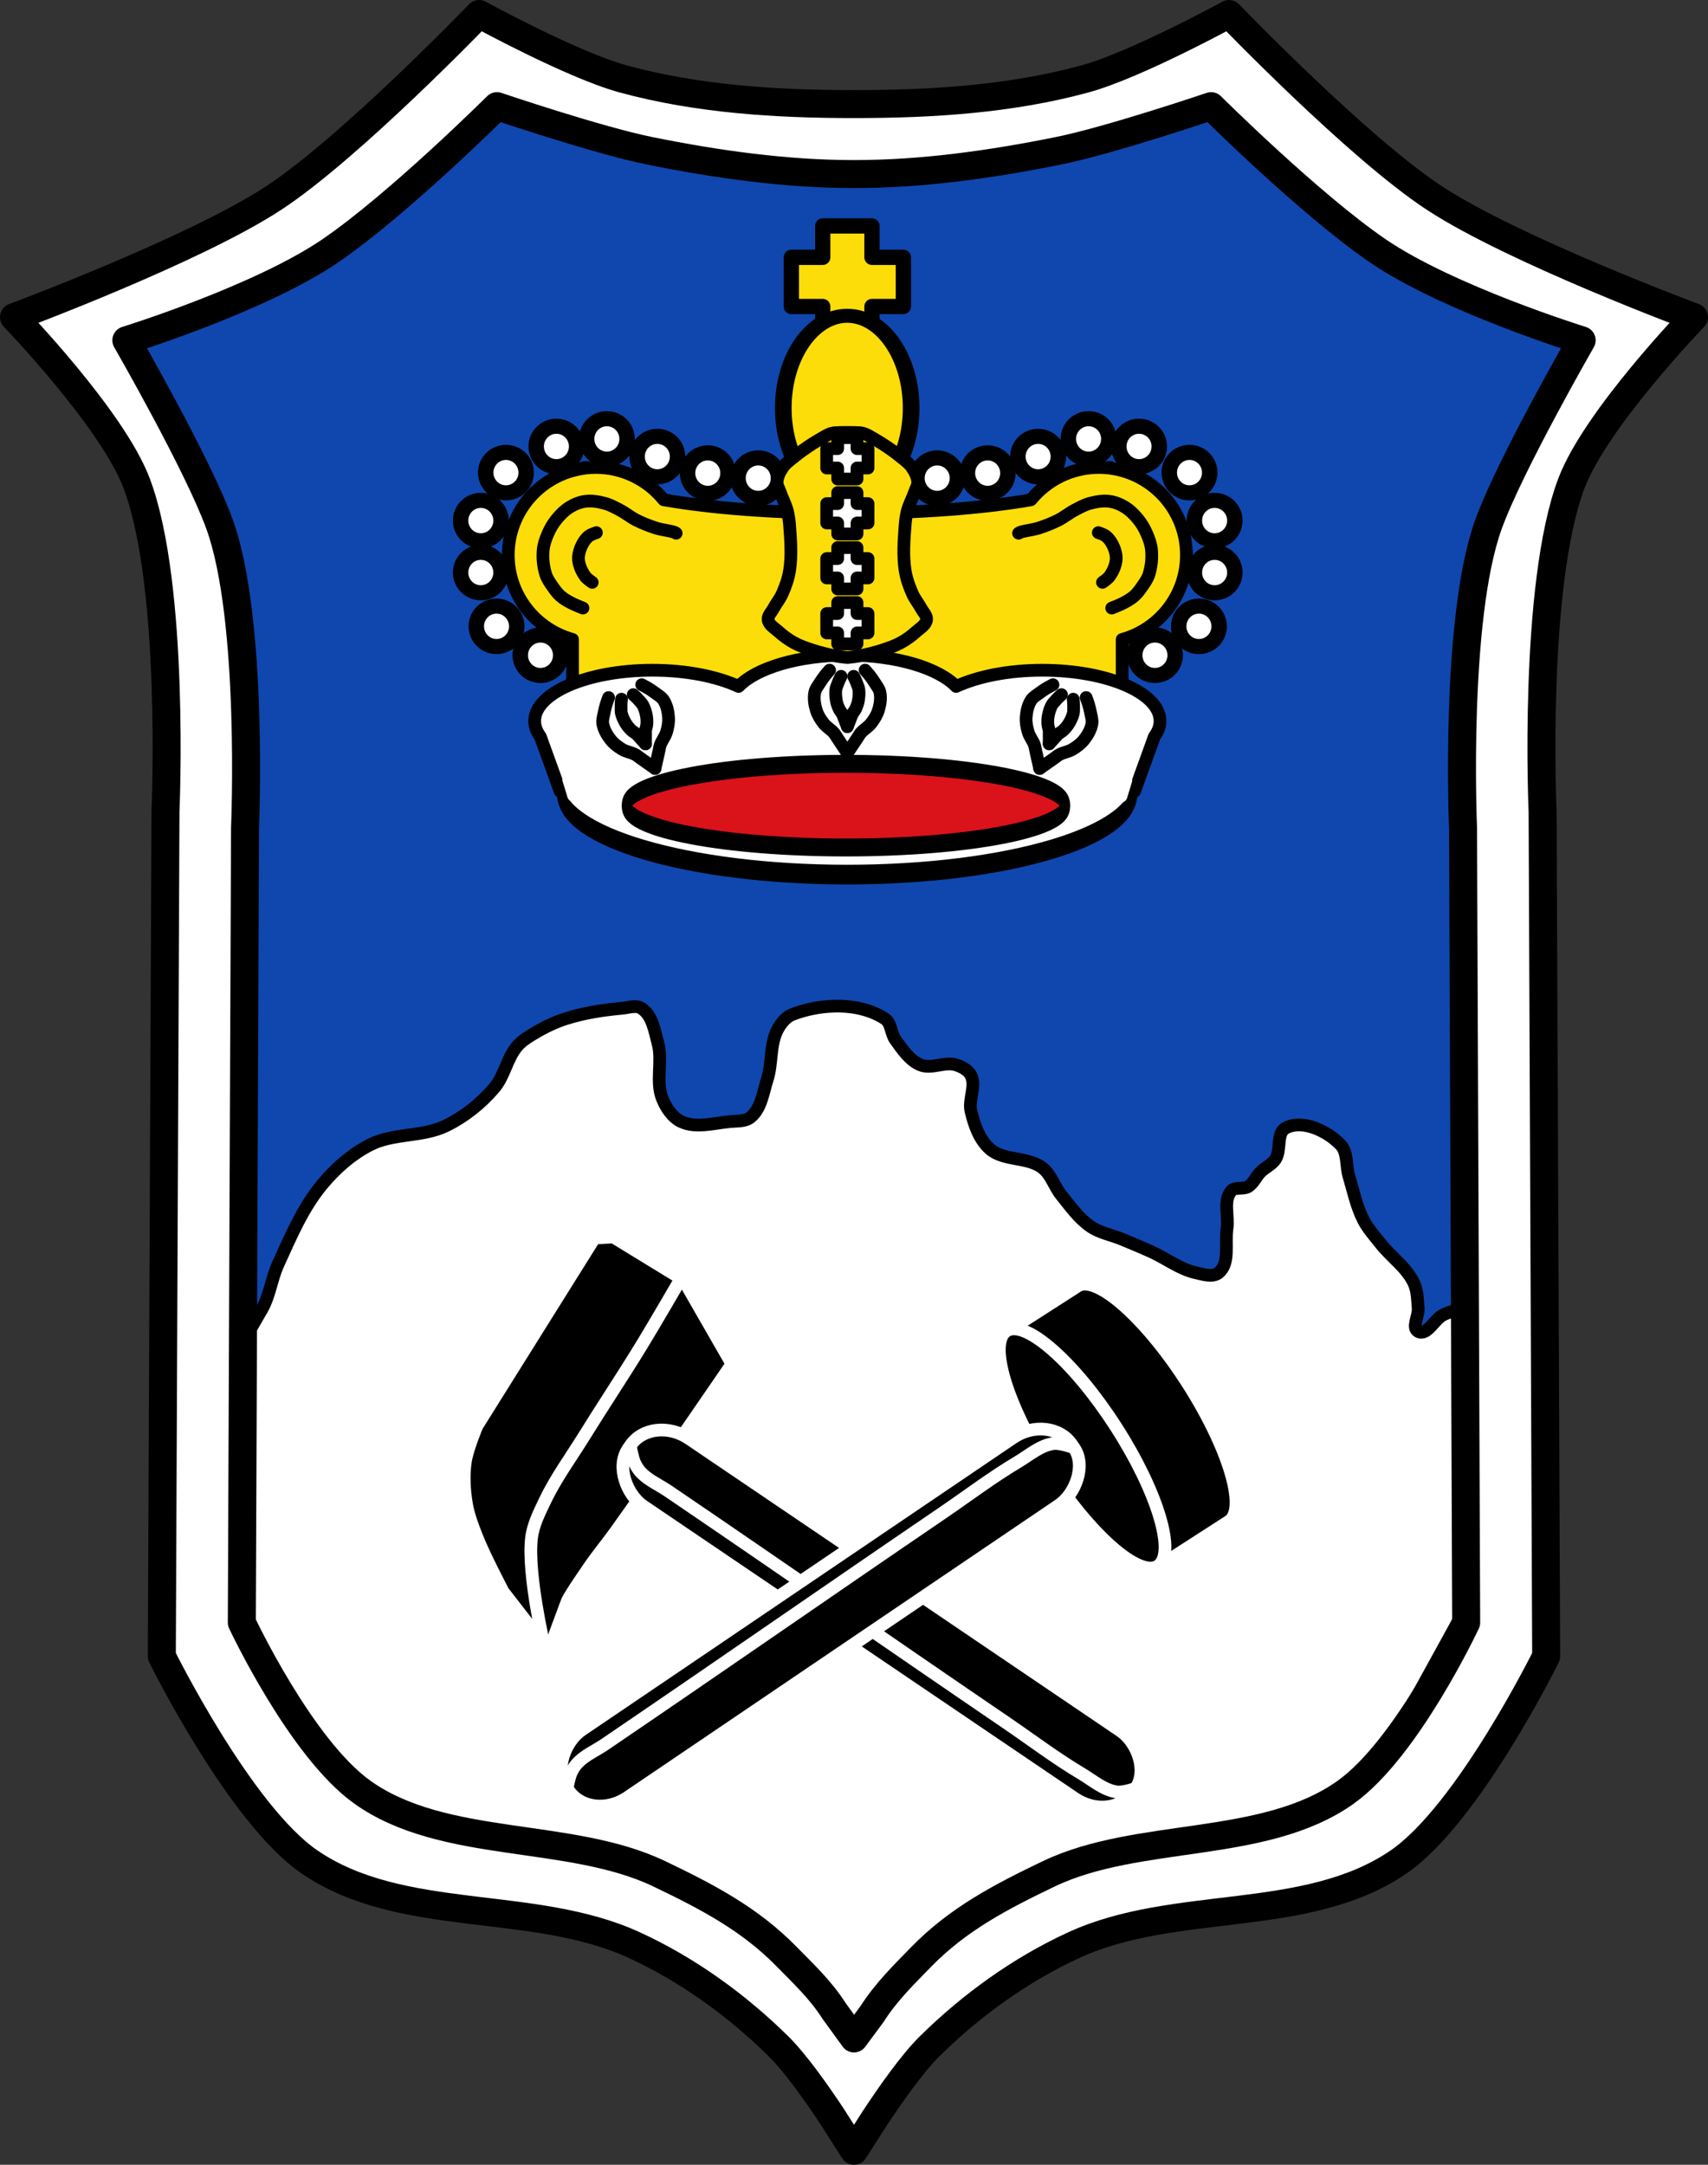 <?xml version="1.0" encoding="UTF-8" standalone="no"?>
<!-- Created with Inkscape (http://www.inkscape.org/) -->

<svg
   xmlns:dc="http://purl.org/dc/elements/1.1/"
   xmlns:cc="http://creativecommons.org/ns#"
   xmlns:rdf="http://www.w3.org/1999/02/22-rdf-syntax-ns#"
   xmlns:svg="http://www.w3.org/2000/svg"
   xmlns="http://www.w3.org/2000/svg"
   xmlns:sodipodi="http://sodipodi.sourceforge.net/DTD/sodipodi-0.dtd"
   xmlns:inkscape="http://www.inkscape.org/namespaces/inkscape"
   width="671.25"
   height="850.781"
   id="svg4963"
   version="1.1"
   inkscape:version="0.48.4 r9939"
   sodipodi:docname="Wappen Bodenmais.svg">
  <rect width="100%" height="100%" fill="#333333" stroke="none"/>
  <defs
     id="defs4965">
    <inkscape:path-effect
       is_visible="true"
       id="path-effect3875"
       effect="spiro" />
    <inkscape:path-effect
       is_visible="true"
       id="path-effect3875-7"
       effect="spiro" />
    <inkscape:path-effect
       is_visible="true"
       id="path-effect3904"
       effect="spiro" />
  </defs>
  <sodipodi:namedview
     id="base"
     pagecolor="#ffffff"
     bordercolor="#666666"
     borderopacity="1.0"
     inkscape:pageopacity="0.0"
     inkscape:pageshadow="2"
     inkscape:zoom="0.62060606"
     inkscape:cx="335.625"
     inkscape:cy="425.39062"
     inkscape:document-units="px"
     inkscape:current-layer="layer1"
     showgrid="false"
     inkscape:window-width="1366"
     inkscape:window-height="745"
     inkscape:window-x="-8"
     inkscape:window-y="-8"
     inkscape:window-maximized="1"
     inkscape:snap-midpoints="true"
     inkscape:snap-smooth-nodes="true"
     inkscape:object-nodes="true"
     fit-margin-top="0"
     fit-margin-left="0"
     fit-margin-right="0"
     fit-margin-bottom="0" />
  <g
     inkscape:label="Ebene 1"
     inkscape:groupmode="layer"
     id="layer1"
     transform="translate(-57.69,-95.961)">
    <g
       transform="matrix(0.933,-0.36,0.36,0.933,-128.983,444.124)"
       id="g70201-3" />
    <path
       style="fill:#ffffff;stroke:#000000;stroke-width:11;stroke-linecap:round;stroke-linejoin:round;stroke-miterlimit:4;stroke-opacity:1;stroke-dasharray:none"
       d="m 227.812,19.312 c 0,0 -50.532,52.529 -80.75,72.344 -31.292,20.518 -102.031,46.812 -102.031,46.812 0,0 38.618,39.956 48.188,65.25 15.283,40.394 11.344,129.094 11.344,129.094 L 103.125,664.75 c 0,0 30.701,62.164 58.094,80.875 36.24,24.755 87.663,14.296 127.531,32.625 20.956,9.634 40.221,23.525 56.656,39.719 6.553,6.456 14.704,17.949 20.844,27.188 l 8.906,13.938 8.031,-12.562 c 6.219,-9.435 14.866,-21.78 21.75,-28.562 16.436,-16.194 35.7,-30.085 56.656,-39.719 39.869,-18.329 91.291,-7.87 127.531,-32.625 27.392,-18.711 58.062,-80.875 58.062,-80.875 l -1.406,-331.938 c 0,0 -3.939,-88.7 11.344,-129.094 9.57,-25.294 48.156,-65.25 48.156,-65.25 0,0 -70.708,-26.294 -102,-46.812 -30.218,-19.815 -80.75,-72.344 -80.75,-72.344 0,0 -36.692,20.087 -56.688,25.531 -29.33,7.986 -60.259,9.874 -90.656,9.875 -30.408,5.64e-4 -61.348,-1.887 -90.688,-9.875 C 264.504,39.4 227.812,19.312 227.812,19.312 z"
       transform="translate(18.159,82.148)"
       id="path43388"
       inkscape:connector-curvature="0"
       sodipodi:nodetypes="cscsccssscccsssccscscaaac" />
    <path
       style="fill:#0f47af;fill-opacity:1;stroke:none"
       d="m 253.001,137.681 c 0,0 -38.691,38.503 -65.417,56.799 -27.675,18.946 -80.238,35.224 -80.238,35.224 0,0 28.154,48.894 36.618,72.249 13.516,37.298 10.033,119.199 10.033,119.199 l -1.271,312.495 c 0,0 23.153,49.399 47.379,66.676 32.051,22.857 81.53,15.2 116.791,32.124 18.534,8.896 35.572,17.722 50.108,32.674 5.795,5.962 13.005,12.573 18.435,21.104 l 7.877,10.869 7.103,-9.6 c 5.5,-8.712 13.148,-16.11 19.236,-22.373 14.536,-14.953 31.574,-23.779 50.108,-32.674 35.261,-16.924 84.74,-9.267 116.791,-32.124 24.226,-17.277 47.352,-66.676 47.352,-66.676 l -1.244,-312.495 c 0,0 -3.484,-81.901 10.033,-119.199 8.464,-23.355 36.59,-72.249 36.59,-72.249 0,0 -52.536,-16.279 -80.211,-35.224 -26.726,-18.296 -65.417,-56.799 -65.417,-56.799 0,0 -39.663,13.45 -60.136,17.574 -26.369,5.312 -53.294,9.118 -80.178,9.118 -26.893,5.2e-4 -53.828,-3.805 -80.206,-9.118 -20.472,-4.124 -60.136,-17.574 -60.136,-17.574 z"
       id="path43388-6-5"
       inkscape:connector-curvature="0"
       sodipodi:nodetypes="cscsccssscccsssccscscaaac" />
    <path
       style="fill:#ffffff;stroke:#000000;stroke-width:5;stroke-linecap:round;stroke-linejoin:miter;stroke-miterlimit:4;stroke-opacity:1;stroke-dasharray:none"
       d="m 367.156,409.25 c -5.613,0.176 -11.246,1.333 -16.188,3.25 -2.539,0.985 -4.487,3.417 -5.781,5.812 -3.205,5.932 -2.056,13.363 -4.125,19.781 -1.662,5.157 -2.364,11.458 -6.594,14.844 -2.19,1.753 -5.459,1.411 -8.25,1.688 -6.295,0.623 -13.252,2.709 -18.969,0 -3.533,-1.674 -5.983,-5.465 -7.438,-9.094 -2.669,-6.657 0.176,-14.534 -1.656,-21.469 -1.32,-4.996 -2.23,-11.231 -6.594,-14 -2.09,-1.326 -4.972,-0.226 -7.438,0 -7.521,0.691 -15.088,1.822 -22.281,4.125 -4.336,1.388 -8.47,3.409 -12.375,5.75 -2.359,1.414 -4.79,2.892 -6.594,4.969 -4.116,4.74 -5.026,11.718 -9.094,16.5 -5.205,6.119 -11.751,11.317 -18.969,14.844 -9.17,4.481 -20.608,2.836 -29.719,7.438 -7.324,3.699 -13.729,9.373 -18.969,15.688 -7.625,9.19 -12.369,20.473 -17.312,31.344 -2.665,5.861 -3.303,12.641 -6.625,18.156 -2.195,3.645 -4.375,8.049 -7.156,11.531 L 134.562,651.5 c 0,0 4.676,9.948 12,22.469 l 35.383,44.206 36.242,14.544 0.25,0.125 c 26.822,5.8 56.745,6.157 80.312,17.469 13.893,6.668 26.931,13.301 38.719,22.5 l 0.031,0 -0.031,0 37.688,42.133 38.406,-42.665 c 11.607,-8.923 24.409,-15.43 38.031,-21.969 20.855,-10.01 46.683,-11.414 70.938,-15.625 l 45.863,-16.513 19.013,-21.307 25.53,-46.43 2.781,-4.812 -0.469,-117.688 c -2.911,0.67 -5.828,1.302 -8.469,2.594 -3.563,1.743 -6.409,8.434 -9.906,6.562 -2.668,-1.428 0.249,-6.047 0,-9.062 -0.276,-3.335 -0.254,-6.868 -1.656,-9.906 -2.864,-6.203 -9.007,-10.277 -13.219,-15.656 -2.307,-2.945 -4.882,-5.767 -6.594,-9.094 -2.786,-5.414 -4.002,-11.48 -5.75,-17.312 -1.226,-4.09 -0.351,-9.299 -3.312,-12.375 -5.19,-5.39 -14.816,-10.017 -21.469,-6.594 -3.867,1.99 -1.698,8.766 -4.125,12.375 -1.415,2.104 -3.988,3.144 -5.781,4.938 -1.793,1.793 -2.78,4.448 -4.938,5.781 -1.929,1.192 -5.101,-0.051 -6.594,1.656 -3.278,3.751 -0.946,9.918 -1.688,14.844 -0.875,5.814 1.28,13.564 -3.25,17.312 -2.331,1.929 -6.143,0.667 -9.094,0 -6.24,-1.41 -11.514,-5.583 -17.344,-8.219 -3.817,-1.726 -7.692,-3.334 -11.562,-4.938 -4.105,-1.7 -8.677,-2.459 -12.344,-4.969 -4.657,-3.187 -8.022,-7.98 -11.562,-12.375 -2.729,-3.386 -3.958,-8.068 -7.406,-10.719 -5.794,-4.454 -15.193,-2.584 -20.656,-7.438 -4.138,-3.676 -6.134,-9.457 -7.406,-14.844 -1.074,-4.551 2.14,-9.874 0,-14.031 -1.083,-2.104 -3.559,-3.403 -5.812,-4.125 -4.453,-1.427 -9.711,1.789 -14.031,0 -4.312,-1.786 -7.146,-6.12 -9.875,-9.906 -1.798,-2.495 -1.546,-6.574 -4.125,-8.25 -5.714,-3.713 -12.909,-5.164 -20.125,-4.938 z"
       transform="translate(18.159,82.148)"
       id="path64669"
       inkscape:connector-curvature="0"
       sodipodi:nodetypes="ssccssssssssccssssssccccccscccccsccccccsscscccsscsssscsssssssscsssss" />
    <path
       style="fill:#000000;fill-opacity:1;stroke:#ffffff;stroke-width:5;stroke-linecap:round;stroke-linejoin:round;stroke-miterlimit:4;stroke-opacity:1;stroke-dasharray:none"
       d="m 291.317,582.523 -46.209,73.851 c 0,0 -3.833,9.164 -4.538,14.028 -0.789,5.446 -0.486,11.074 0.413,16.503 0.752,4.549 2.435,8.913 4.126,13.202 2.91,7.382 10.314,21.454 10.314,21.454 l 18.566,23.929 c 0,0 2.055,-10.418 4.126,-15.265 2.714,-6.354 6.869,-12.003 10.718,-17.741 3.342,-4.981 7.224,-9.579 10.721,-14.453 15.611,-21.755 45.795,-65.998 45.795,-65.998 L 326.386,599.026 298.744,582.11 z"
       id="path64706"
       inkscape:connector-curvature="0"
       sodipodi:nodetypes="ccaaaccaaacccc" />
    <path
       style="fill:#000000;fill-opacity:1;stroke:#ffffff;stroke-width:5;stroke-linecap:round;stroke-linejoin:miter;stroke-miterlimit:4;stroke-opacity:1;stroke-dasharray:none"
       d="m 324.736,599.438 c 0,0 -9.774,16.855 -14.853,25.167 -7.38,12.079 -15.239,23.86 -22.692,35.894 -5.166,8.342 -11.034,16.315 -15.265,25.167 -2.27,4.749 -4.761,9.624 -5.363,14.853 -1.617,14.032 4.951,42.083 4.951,42.083"
       id="path64708"
       inkscape:connector-curvature="0"
       sodipodi:nodetypes="caaaac" />
    <rect
       style="fill:#000000;fill-opacity:1;fill-rule:nonzero;stroke:#ffffff;stroke-width:5;stroke-linecap:round;stroke-linejoin:round;stroke-miterlimit:4;stroke-opacity:1;stroke-dasharray:none;stroke-dashoffset:0"
       id="rect64674-2"
       width="32.032"
       height="239.936"
       x="-395.244"
       y="-865.191"
       rx="15.182"
       ry="17.629"
       transform="matrix(0.561,-0.828,-0.828,-0.561,0,0)" />
    <path
       style="fill:#ffffff;fill-opacity:1;stroke:#ffffff;stroke-width:5;stroke-linecap:round;stroke-linejoin:miter;stroke-miterlimit:4;stroke-opacity:1;stroke-dasharray:none"
       d="m 451.026,622.991 c 0,0 1.074,-5.926 2.197,-8.697 0.695,-1.716 1.626,-3.359 2.771,-4.814 1.617,-2.054 3.597,-3.83 5.689,-5.397 1.936,-1.45 4,-2.82 6.272,-3.647 2.411,-0.877 5.019,-1.293 7.585,-1.313 3.62,-0.028 10.73,1.687 10.73,1.687"
       id="path64741"
       inkscape:connector-curvature="0"
       sodipodi:nodetypes="caaaaac" />
    <path
       inkscape:connector-curvature="0"
       style="fill:#000000;fill-opacity:1;fill-rule:nonzero;stroke:#ffffff;stroke-width:5;stroke-linecap:round;stroke-linejoin:round;stroke-miterlimit:4;stroke-opacity:1;stroke-dasharray:none;stroke-dashoffset:0"
       d="m 483.499,600.664 c -0.884,0.073 -1.681,0.347 -2.368,0.789 l -27.626,17.745 59.52,92.466 27.596,-17.774 c 7.323,-4.713 -0.058,-29.224 -16.488,-54.754 -14.89,-23.137 -32.088,-39.177 -40.635,-38.471 z"
       id="path64710-7" />
    <path
       sodipodi:type="arc"
       style="fill:#000000;fill-opacity:1;fill-rule:nonzero;stroke:#ffffff;stroke-width:5.034;stroke-linecap:round;stroke-linejoin:round;stroke-miterlimit:4;stroke-opacity:1;stroke-dasharray:none;stroke-dashoffset:0"
       id="path64710"
       sodipodi:cx="-205.52252"
       sodipodi:cy="662.2663"
       sodipodi:rx="15.877277"
       sodipodi:ry="55.349953"
       d="m -189.645,662.266 c 0,30.569 -7.109,55.35 -15.877,55.35 -8.769,0 -15.877,-24.781 -15.877,-55.35 0,-30.569 7.109,-55.35 15.877,-55.35 8.769,0 15.877,24.781 15.877,55.35 z"
       transform="matrix(0.835,-0.537,0.537,0.835,298.962,1.873)" />
    <path
       style="fill:#000000;fill-opacity:1;stroke:#ffffff;stroke-width:5;stroke-linecap:round;stroke-linejoin:miter;stroke-miterlimit:4;stroke-opacity:1;stroke-dasharray:none"
       d="m 504.528,798.677 c 0,0 -5.294,1.924 -7.973,1.537 -5.119,-0.741 -9.333,-4.493 -13.779,-7.137 -10.303,-6.126 -19.873,-13.409 -29.78,-20.156 -44.336,-30.197 -88.374,-60.831 -132.745,-90.976 -3.454,-2.347 -7.435,-4.049 -10.392,-6.999 -1.152,-1.149 -2.065,-2.56 -2.737,-4.042 -0.885,-1.95 -1.633,-6.214 -1.633,-6.214"
       id="path64676-5"
       inkscape:connector-curvature="0"
       sodipodi:nodetypes="caaaaaac" />
    <rect
       style="fill:#000000;fill-opacity:1;fill-rule:nonzero;stroke:#ffffff;stroke-width:5;stroke-linecap:round;stroke-linejoin:round;stroke-miterlimit:4;stroke-opacity:1;stroke-dasharray:none;stroke-dashoffset:0"
       id="rect64674"
       width="32.032"
       height="239.936"
       x="802.789"
       y="-24.207"
       rx="15.182"
       ry="17.629"
       transform="matrix(0.561,0.828,-0.828,0.561,0,0)" />
    <path
       style="fill:#000000;fill-opacity:1;stroke:#ffffff;stroke-width:5;stroke-linecap:round;stroke-linejoin:miter;stroke-miterlimit:4;stroke-opacity:1;stroke-dasharray:none"
       d="m 479.589,664.852 c 0,0 -5.294,-1.924 -7.973,-1.537 -5.119,0.741 -9.333,4.493 -13.779,7.137 -10.303,6.126 -19.873,13.409 -29.78,20.156 -44.336,30.197 -88.374,60.831 -132.745,90.976 -3.454,2.347 -7.435,4.049 -10.392,6.999 -1.152,1.149 -2.065,2.56 -2.737,4.042 -0.885,1.95 -1.633,6.214 -1.633,6.214"
       id="path64676"
       inkscape:connector-curvature="0"
       sodipodi:nodetypes="caaaaaac" />
    <path
       style="fill:#fcdd09;fill-opacity:1;fill-rule:nonzero;stroke:#000000;stroke-width:6;stroke-linecap:round;stroke-linejoin:round;stroke-miterlimit:4;stroke-opacity:1;stroke-dasharray:none;stroke-dashoffset:0"
       d="m 381.026,184.758 0,12.337 -12.337,0 0,19.323 12.337,0 0,12.366 19.353,0 0,-12.366 12.337,0 0,-19.323 -12.337,0 0,-12.337 -19.353,0 z"
       id="rect70635"
       inkscape:connector-curvature="0" />
    <path
       sodipodi:type="arc"
       style="fill:#fcdd09;fill-opacity:1;stroke:#000000;stroke-width:4.878;stroke-linecap:round;stroke-linejoin:round;stroke-miterlimit:4;stroke-opacity:1;stroke-dasharray:none;stroke-dashoffset:0"
       id="path70633"
       sodipodi:cx="1139.8169"
       sodipodi:cy="196.9726"
       sodipodi:rx="18.721308"
       sodipodi:ry="32.162743"
       d="m 1158.538,196.973 c 0,17.763 -8.382,32.163 -18.721,32.163 -10.339,0 -18.721,-14.4 -18.721,-32.163 0,-17.763 8.382,-32.163 18.721,-32.163 10.339,0 18.721,14.4 18.721,32.163 z"
       transform="matrix(1.342,0,0,1.127,-1138.987,34.331)" />
    <path
       inkscape:connector-curvature="0"
       style="fill:#fcdd09;fill-opacity:1;stroke:#000000;stroke-width:5;stroke-linecap:round;stroke-linejoin:round;stroke-miterlimit:4;stroke-opacity:1;stroke-dasharray:none;stroke-dashoffset:0"
       d="m 287.289,279.68 0,0.322 c -16.842,2.236 -29.848,16.633 -29.848,34.086 0,15.834 10.698,29.172 25.258,33.18 l 0,22.627 216.007,0 0,-22.627 c 14.56,-4.008 25.258,-17.346 25.258,-33.18 0,-17.443 -12.99,-31.838 -29.818,-34.086 l 0,-0.322 -0.906,0 c 0,0.068 -0.021,0.137 -0.029,0.205 -1.205,-0.128 -2.416,-0.205 -3.654,-0.205 -10.779,0 -20.381,4.959 -26.69,12.717 0,0.005 -0.025,-0.005 -0.029,0 -18.529,3.251 -44.023,5.262 -72.148,5.262 -28.125,0 -53.598,-2.011 -72.119,-5.262 -0.009,-0.002 -0.02,0.002 -0.029,0 -6.309,-7.758 -15.911,-12.717 -26.69,-12.717 -1.238,0 -2.45,0.077 -3.654,0.205 -0.009,-0.068 -0.025,-0.136 -0.029,-0.205 l -0.877,0 z"
       id="path70282" />
    <path
       sodipodi:type="arc"
       style="fill:#ffffff;fill-opacity:1;stroke:#000000;stroke-width:3.187;stroke-linecap:round;stroke-linejoin:round;stroke-miterlimit:4;stroke-opacity:1;stroke-dasharray:none;stroke-dashoffset:0"
       id="path64812"
       sodipodi:cx="1147.0448"
       sodipodi:cy="386.47803"
       sodipodi:rx="111.2739"
       sodipodi:ry="13.634352"
       d="m 1258.319,386.478 c 0,7.53 -49.819,13.634 -111.274,13.634 -61.455,0 -111.274,-6.104 -111.274,-13.634 0,-7.53 49.819,-13.634 111.274,-13.634 61.455,0 111.274,6.104 111.274,13.634 z"
       transform="matrix(1.012,0,0,2.431,-770.175,-532.978)" />
    <path
       inkscape:connector-curvature="0"
       style="fill:#ffffff;fill-opacity:1;stroke:#000000;stroke-width:5;stroke-linecap:round;stroke-linejoin:round;stroke-miterlimit:4;stroke-opacity:1;stroke-dasharray:none;stroke-dashoffset:0"
       d="m 390.717,353.436 c -19.279,0 -35.808,5.082 -42.769,12.307 -8.447,-3.912 -20.481,-6.373 -33.852,-6.373 -25.564,0 -46.277,8.946 -46.277,19.967 0,2.133 0.786,4.184 2.222,6.11 l 7.776,21.487 225.771,0 7.776,-21.487 c 1.436,-1.926 2.222,-3.977 2.222,-6.11 0,-11.021 -20.713,-19.967 -46.277,-19.967 -13.371,0 -25.405,2.461 -33.852,6.373 -6.967,-7.219 -23.472,-12.307 -42.739,-12.307 z"
       id="path64777" />
    <path
       style="fill:none;stroke:#ffffff;stroke-width:6;stroke-linecap:round;stroke-linejoin:miter;stroke-miterlimit:4;stroke-opacity:1;stroke-dasharray:none"
       d="m 283.204,406.689 214.482,0"
       id="path64850"
       inkscape:connector-curvature="0" />
    <path
       style="fill:none;stroke:#ffffff;stroke-width:5;stroke-linecap:round;stroke-linejoin:miter;stroke-miterlimit:4;stroke-opacity:1;stroke-dasharray:none"
       d="m 281.198,402.346 1.08,3.497 0.823,2.726"
       id="path64852"
       inkscape:connector-curvature="0"
       sodipodi:nodetypes="ccc" />
    <path
       style="fill:none;stroke:#ffffff;stroke-width:5;stroke-linecap:round;stroke-linejoin:miter;stroke-miterlimit:4;stroke-opacity:1;stroke-dasharray:none"
       d="m 500.16,402.6 -1.08,3.497 -0.823,2.726"
       id="path64852-4"
       inkscape:connector-curvature="0"
       sodipodi:nodetypes="ccc" />
    <path
       sodipodi:type="arc"
       style="fill:#da121a;fill-opacity:1;fill-rule:nonzero;stroke:#000000;stroke-width:3.796;stroke-linecap:round;stroke-linejoin:round;stroke-miterlimit:4;stroke-opacity:1;stroke-dasharray:none;stroke-dashoffset:0"
       id="path64883"
       sodipodi:cx="1149.7601"
       sodipodi:cy="362.10178"
       sodipodi:rx="92.366455"
       sodipodi:ry="8.8634472"
       d="m 1242.127,362.102 c 0,4.895 -41.354,8.863 -92.367,8.863 -51.013,0 -92.366,-3.968 -92.366,-8.863 0,-4.895 41.354,-8.863 92.366,-8.863 51.013,0 92.367,3.968 92.367,8.863 z"
       transform="matrix(0.935,0,0,1.855,-684.868,-259.104)" />
    <path
       sodipodi:nodetypes="caaaaaaac"
       inkscape:connector-curvature="0"
       id="path70131"
       d="m 383.72,359.332 c 0,0 -1.198,1.33 -1.746,2.037 -0.725,0.935 -1.415,1.902 -2.037,2.909 -0.751,1.219 -1.744,2.38 -2.037,3.782 -0.476,2.286 -0.098,4.748 0.582,6.982 0.581,1.911 1.677,3.665 2.909,5.237 1.143,1.458 2.872,2.371 4.073,3.782 0.453,0.533 0.776,1.164 1.164,1.746 1.358,2.037 4.073,6.11 4.073,6.11"
       style="fill:none;stroke:#000000;stroke-width:5;stroke-linecap:round;stroke-linejoin:miter;stroke-miterlimit:4;stroke-opacity:1;stroke-dasharray:none" />
    <path
       sodipodi:nodetypes="caaaaaaac"
       inkscape:connector-curvature="0"
       id="path70131-5"
       d="m 397.685,359.332 c 0,0 1.198,1.33 1.746,2.037 0.725,0.935 1.415,1.902 2.037,2.909 0.751,1.219 1.744,2.38 2.037,3.782 0.476,2.286 0.098,4.748 -0.582,6.982 -0.581,1.911 -1.677,3.665 -2.909,5.237 -1.143,1.458 -2.872,2.371 -4.073,3.782 -0.453,0.533 -0.776,1.164 -1.164,1.746 -1.358,2.037 -4.073,6.11 -4.073,6.11"
       style="fill:none;stroke:#000000;stroke-width:5;stroke-linecap:round;stroke-linejoin:miter;stroke-miterlimit:4;stroke-opacity:1;stroke-dasharray:none" />
    <path
       style="fill:none;stroke:#000000;stroke-width:5;stroke-linecap:round;stroke-linejoin:miter;stroke-miterlimit:4;stroke-opacity:1;stroke-dasharray:none"
       d="m 388.23,361.765 c 0,0 -0.424,0.808 -0.618,1.236 -0.257,0.568 -0.501,1.155 -0.721,1.766 -0.266,0.74 -0.618,1.445 -0.721,2.296 -0.169,1.388 -0.035,2.883 0.206,4.239 0.206,1.16 0.594,2.225 1.03,3.179 0.405,0.885 1.017,1.44 1.442,2.296 0.161,0.323 0.275,0.707 0.412,1.06 0.481,1.236 1.442,3.709 1.442,3.709"
       id="path70131-2"
       inkscape:connector-curvature="0"
       sodipodi:nodetypes="caaaaaaac" />
    <path
       style="fill:none;stroke:#000000;stroke-width:5;stroke-linecap:round;stroke-linejoin:miter;stroke-miterlimit:4;stroke-opacity:1;stroke-dasharray:none"
       d="m 393.175,361.765 c 0,0 0.424,0.808 0.618,1.236 0.257,0.568 0.501,1.155 0.721,1.766 0.266,0.74 0.618,1.445 0.721,2.296 0.169,1.388 0.035,2.883 -0.206,4.239 -0.206,1.16 -0.594,2.225 -1.03,3.179 -0.405,0.885 -1.017,1.44 -1.442,2.296 -0.161,0.323 -0.275,0.707 -0.412,1.06 -0.481,1.236 -1.442,3.709 -1.442,3.709"
       id="path70131-2-0"
       inkscape:connector-curvature="0"
       sodipodi:nodetypes="caaaaaaac" />
    <path
       sodipodi:nodetypes="caaaaaaac"
       inkscape:connector-curvature="0"
       id="path70131-7"
       d="m 296.86,370.104 c 0,0 -0.638,1.672 -0.894,2.529 -0.34,1.134 -0.635,2.284 -0.851,3.448 -0.261,1.408 -0.769,2.849 -0.536,4.262 0.38,2.304 1.621,4.464 3.06,6.303 1.23,1.573 2.886,2.814 4.601,3.836 1.592,0.948 3.534,1.177 5.162,2.06 0.615,0.333 1.143,0.806 1.715,1.209 2.001,1.41 6.002,4.231 6.002,4.231"
       style="fill:none;stroke:#000000;stroke-width:5;stroke-linecap:round;stroke-linejoin:miter;stroke-miterlimit:4;stroke-opacity:1;stroke-dasharray:none" />
    <path
       sodipodi:nodetypes="caaaaaaac"
       inkscape:connector-curvature="0"
       id="path70131-5-2"
       d="m 309.886,365.07 c 0,0 1.597,0.809 2.362,1.27 1.014,0.611 2.006,1.263 2.948,1.98 1.14,0.866 2.485,1.591 3.263,2.794 1.269,1.961 1.802,4.393 1.974,6.723 0.147,1.991 -0.244,4.023 -0.826,5.933 -0.54,1.772 -1.824,3.247 -2.436,4.996 -0.231,0.66 -0.304,1.365 -0.456,2.048 -0.532,2.389 -1.597,7.167 -1.597,7.167"
       style="fill:none;stroke:#000000;stroke-width:5;stroke-linecap:round;stroke-linejoin:miter;stroke-miterlimit:4;stroke-opacity:1;stroke-dasharray:none" />
    <path
       style="fill:none;stroke:#000000;stroke-width:5;stroke-linecap:round;stroke-linejoin:miter;stroke-miterlimit:4;stroke-opacity:1;stroke-dasharray:none"
       d="m 301.944,370.748 c 0,0 -0.105,0.906 -0.131,1.376 -0.035,0.622 -0.051,1.258 -0.036,1.908 0.019,0.786 -0.055,1.571 0.155,2.402 0.343,1.356 1.007,2.701 1.72,3.88 0.61,1.008 1.356,1.861 2.107,2.594 0.697,0.68 1.468,0.976 2.173,1.622 0.266,0.244 0.511,0.56 0.766,0.84 0.894,0.98 2.683,2.94 2.683,2.94"
       id="path70131-2-9"
       inkscape:connector-curvature="0"
       sodipodi:nodetypes="caaaaaaac" />
    <path
       style="fill:none;stroke:#000000;stroke-width:5;stroke-linecap:round;stroke-linejoin:miter;stroke-miterlimit:4;stroke-opacity:1;stroke-dasharray:none"
       d="m 306.557,368.965 c 0,0 0.687,0.6 1.022,0.93 0.444,0.437 0.884,0.896 1.31,1.388 0.515,0.594 1.097,1.125 1.5,1.882 0.658,1.234 1.071,2.676 1.336,4.029 0.226,1.156 0.248,2.29 0.185,3.337 -0.058,0.972 -0.43,1.71 -0.518,2.662 -0.033,0.359 -0.002,0.758 -0.002,1.137 -0.003,1.327 -0.008,3.98 -0.008,3.98"
       id="path70131-2-0-7"
       inkscape:connector-curvature="0"
       sodipodi:nodetypes="caaaaaaac" />
    <path
       style="fill:none;stroke:#000000;stroke-width:5;stroke-linecap:round;stroke-linejoin:miter;stroke-miterlimit:4;stroke-opacity:1;stroke-dasharray:none"
       d="m 484.545,370.104 c 0,0 0.638,1.672 0.894,2.529 0.34,1.134 0.635,2.284 0.851,3.448 0.261,1.408 0.769,2.849 0.536,4.262 -0.38,2.304 -1.621,4.464 -3.06,6.303 -1.23,1.573 -2.886,2.814 -4.601,3.836 -1.592,0.948 -3.534,1.177 -5.162,2.06 -0.615,0.333 -1.143,0.806 -1.715,1.209 -2.001,1.41 -6.002,4.231 -6.002,4.231"
       id="path70131-7-3"
       inkscape:connector-curvature="0"
       sodipodi:nodetypes="caaaaaaac" />
    <path
       style="fill:none;stroke:#000000;stroke-width:5;stroke-linecap:round;stroke-linejoin:miter;stroke-miterlimit:4;stroke-opacity:1;stroke-dasharray:none"
       d="m 471.519,365.07 c 0,0 -1.597,0.809 -2.362,1.27 -1.014,0.611 -2.006,1.263 -2.948,1.98 -1.14,0.866 -2.485,1.591 -3.263,2.794 -1.269,1.961 -1.802,4.393 -1.974,6.723 -0.147,1.991 0.244,4.023 0.826,5.933 0.54,1.772 1.824,3.247 2.436,4.996 0.231,0.66 0.304,1.365 0.456,2.048 0.532,2.389 1.597,7.167 1.597,7.167"
       id="path70131-5-2-4"
       inkscape:connector-curvature="0"
       sodipodi:nodetypes="caaaaaaac" />
    <path
       sodipodi:nodetypes="caaaaaaac"
       inkscape:connector-curvature="0"
       id="path70131-2-9-3"
       d="m 479.461,370.748 c 0,0 0.105,0.906 0.131,1.376 0.035,0.622 0.051,1.258 0.036,1.908 -0.019,0.786 0.055,1.571 -0.155,2.402 -0.343,1.356 -1.007,2.701 -1.72,3.88 -0.61,1.008 -1.356,1.861 -2.107,2.594 -0.697,0.68 -1.468,0.976 -2.173,1.622 -0.266,0.244 -0.511,0.56 -0.766,0.84 -0.894,0.98 -2.683,2.94 -2.683,2.94"
       style="fill:none;stroke:#000000;stroke-width:5;stroke-linecap:round;stroke-linejoin:miter;stroke-miterlimit:4;stroke-opacity:1;stroke-dasharray:none" />
    <path
       sodipodi:nodetypes="caaaaaaac"
       inkscape:connector-curvature="0"
       id="path70131-2-0-7-2"
       d="m 474.848,368.965 c 0,0 -0.687,0.6 -1.022,0.93 -0.444,0.437 -0.884,0.896 -1.31,1.388 -0.515,0.594 -1.097,1.125 -1.5,1.882 -0.658,1.234 -1.071,2.676 -1.336,4.029 -0.226,1.156 -0.248,2.29 -0.185,3.337 0.058,0.972 0.43,1.71 0.518,2.662 0.033,0.359 0.002,0.758 0.002,1.137 0.003,1.327 0.008,3.98 0.008,3.98"
       style="fill:none;stroke:#000000;stroke-width:5;stroke-linecap:round;stroke-linejoin:miter;stroke-miterlimit:4;stroke-opacity:1;stroke-dasharray:none" />
    <path
       style="fill:none;stroke:#000000;stroke-width:5;stroke-linecap:round;stroke-linejoin:miter;stroke-miterlimit:4;stroke-opacity:1;stroke-dasharray:none"
       d="m 323.42,305.524 c -0.823,-0.823 -5.401,-1.194 -8.023,-2.057 -2.6,-0.856 -5.168,-1.852 -7.612,-3.086 -2.226,-1.124 -4.172,-2.745 -6.377,-3.909 -1.927,-1.017 -3.862,-2.104 -5.966,-2.674 -2.463,-0.667 -5.079,-1.133 -7.612,-0.823 -2.175,0.266 -4.302,1.121 -6.172,2.263 -2.07,1.265 -3.823,3.051 -5.349,4.937 -1.354,1.673 -2.436,3.58 -3.291,5.554 -0.88,2.031 -1.656,4.172 -1.852,6.377 -0.286,3.228 0.039,6.582 1.029,9.669 0.553,1.725 1.645,3.241 2.674,4.732 0.913,1.322 1.884,2.636 3.086,3.703 1.223,1.086 2.674,1.9 4.114,2.674 1.515,0.814 4.732,2.057 4.732,2.057"
       id="path70318"
       inkscape:connector-curvature="0"
       sodipodi:nodetypes="caaaaaaaaaaaaac" />
    <path
       style="fill:none;stroke:#000000;stroke-width:5;stroke-linecap:round;stroke-linejoin:miter;stroke-miterlimit:4;stroke-opacity:1;stroke-dasharray:none"
       d="m 457.985,305.524 c 0.823,-0.823 5.401,-1.194 8.023,-2.057 2.6,-0.856 5.168,-1.852 7.612,-3.086 2.226,-1.124 4.172,-2.745 6.377,-3.909 1.927,-1.017 3.862,-2.104 5.966,-2.674 2.463,-0.667 5.079,-1.133 7.612,-0.823 2.175,0.266 4.302,1.121 6.172,2.263 2.07,1.265 3.823,3.051 5.349,4.937 1.354,1.673 2.436,3.58 3.291,5.554 0.88,2.031 1.656,4.172 1.852,6.377 0.286,3.228 -0.039,6.582 -1.029,9.669 -0.553,1.725 -1.645,3.241 -2.674,4.732 -0.913,1.322 -1.884,2.636 -3.086,3.703 -1.223,1.086 -2.674,1.9 -4.114,2.674 -1.515,0.814 -4.732,2.057 -4.732,2.057"
       id="path70318-1"
       inkscape:connector-curvature="0"
       sodipodi:nodetypes="caaaaaaaaaaaaac" />
    <path
       style="fill:none;stroke:#000000;stroke-width:5;stroke-linecap:round;stroke-linejoin:miter;stroke-miterlimit:4;stroke-opacity:1;stroke-dasharray:none"
       d="m 292.077,305.298 c 0,0 -2.221,0.705 -3.086,1.44 -1.391,1.183 -2.406,2.831 -3.086,4.526 -0.622,1.548 -1.016,3.28 -0.823,4.937 0.267,2.29 1.311,4.519 2.674,6.377 0.691,0.942 2.674,2.263 2.674,2.263"
       id="path70342"
       inkscape:connector-curvature="0"
       sodipodi:nodetypes="caaaac" />
    <path
       style="fill:none;stroke:#000000;stroke-width:5;stroke-linecap:round;stroke-linejoin:miter;stroke-miterlimit:4;stroke-opacity:1;stroke-dasharray:none"
       d="m 489.328,305.298 c 0,0 2.221,0.705 3.086,1.44 1.391,1.183 2.406,2.831 3.086,4.526 0.622,1.548 1.016,3.28 0.823,4.937 -0.267,2.29 -1.311,4.519 -2.674,6.377 -0.691,0.942 -2.674,2.263 -2.674,2.263"
       id="path70342-3"
       inkscape:connector-curvature="0"
       sodipodi:nodetypes="caaaac" />
    <path
       sodipodi:type="arc"
       style="fill:#ffffff;fill-opacity:1;fill-rule:nonzero;stroke:#000000;stroke-width:7.218;stroke-linecap:round;stroke-linejoin:round;stroke-miterlimit:4;stroke-opacity:1;stroke-dasharray:none;stroke-dashoffset:0"
       id="path70464"
       sodipodi:cx="1072.4957"
       sodipodi:cy="213.62962"
       sodipodi:rx="9.4560823"
       sodipodi:ry="9.675992"
       d="m 1081.952,213.63 c 0,5.344 -4.234,9.676 -9.456,9.676 -5.222,0 -9.456,-4.332 -9.456,-9.676 0,-5.344 4.234,-9.676 9.456,-9.676 5.223,0 9.456,4.332 9.456,9.676 z"
       transform="matrix(0.841,0,0,0.822,-585.947,99.798)" />
    <path
       sodipodi:type="arc"
       style="fill:#ffffff;fill-opacity:1;fill-rule:nonzero;stroke:#000000;stroke-width:7.218;stroke-linecap:round;stroke-linejoin:round;stroke-miterlimit:4;stroke-opacity:1;stroke-dasharray:none;stroke-dashoffset:0"
       id="path70464-2"
       sodipodi:cx="1072.4957"
       sodipodi:cy="213.62962"
       sodipodi:rx="9.4560823"
       sodipodi:ry="9.675992"
       d="m 1081.952,213.63 c 0,5.344 -4.234,9.676 -9.456,9.676 -5.222,0 -9.456,-4.332 -9.456,-9.676 0,-5.344 4.234,-9.676 9.456,-9.676 5.223,0 9.456,4.332 9.456,9.676 z"
       transform="matrix(0.841,0,0,0.822,-566.115,106.29)" />
    <path
       sodipodi:type="arc"
       style="fill:#ffffff;fill-opacity:1;fill-rule:nonzero;stroke:#000000;stroke-width:7.218;stroke-linecap:round;stroke-linejoin:round;stroke-miterlimit:4;stroke-opacity:1;stroke-dasharray:none;stroke-dashoffset:0"
       id="path70464-22"
       sodipodi:cx="1072.4957"
       sodipodi:cy="213.62962"
       sodipodi:rx="9.4560823"
       sodipodi:ry="9.675992"
       d="m 1081.952,213.63 c 0,5.344 -4.234,9.676 -9.456,9.676 -5.222,0 -9.456,-4.332 -9.456,-9.676 0,-5.344 4.234,-9.676 9.456,-9.676 5.223,0 9.456,4.332 9.456,9.676 z"
       transform="matrix(0.841,0,0,0.822,-546.284,108.274)" />
    <path
       sodipodi:type="arc"
       style="fill:#ffffff;fill-opacity:1;fill-rule:nonzero;stroke:#000000;stroke-width:7.218;stroke-linecap:round;stroke-linejoin:round;stroke-miterlimit:4;stroke-opacity:1;stroke-dasharray:none;stroke-dashoffset:0"
       id="path70464-6"
       sodipodi:cx="1072.4957"
       sodipodi:cy="213.62962"
       sodipodi:rx="9.4560823"
       sodipodi:ry="9.675992"
       d="m 1081.952,213.63 c 0,5.344 -4.234,9.676 -9.456,9.676 -5.222,0 -9.456,-4.332 -9.456,-9.676 0,-5.344 4.234,-9.676 9.456,-9.676 5.223,0 9.456,4.332 9.456,9.676 z"
       transform="matrix(0.841,0,0,0.822,-605.779,92.865)" />
    <path
       sodipodi:type="arc"
       style="fill:#ffffff;fill-opacity:1;fill-rule:nonzero;stroke:#000000;stroke-width:7.218;stroke-linecap:round;stroke-linejoin:round;stroke-miterlimit:4;stroke-opacity:1;stroke-dasharray:none;stroke-dashoffset:0"
       id="path70464-4"
       sodipodi:cx="1072.4957"
       sodipodi:cy="213.62962"
       sodipodi:rx="9.4560823"
       sodipodi:ry="9.675992"
       d="m 1081.952,213.63 c 0,5.344 -4.234,9.676 -9.456,9.676 -5.222,0 -9.456,-4.332 -9.456,-9.676 0,-5.344 4.234,-9.676 9.456,-9.676 5.223,0 9.456,4.332 9.456,9.676 z"
       transform="matrix(0.841,0,0,0.822,-625.61,95.818)" />
    <path
       sodipodi:type="arc"
       style="fill:#ffffff;fill-opacity:1;fill-rule:nonzero;stroke:#000000;stroke-width:7.218;stroke-linecap:round;stroke-linejoin:round;stroke-miterlimit:4;stroke-opacity:1;stroke-dasharray:none;stroke-dashoffset:0"
       id="path70464-0"
       sodipodi:cx="1072.4957"
       sodipodi:cy="213.62962"
       sodipodi:rx="9.4560823"
       sodipodi:ry="9.675992"
       d="m 1081.952,213.63 c 0,5.344 -4.234,9.676 -9.456,9.676 -5.222,0 -9.456,-4.332 -9.456,-9.676 0,-5.344 4.234,-9.676 9.456,-9.676 5.223,0 9.456,4.332 9.456,9.676 z"
       transform="matrix(0.841,0,0,0.822,-645.442,106.104)" />
    <path
       sodipodi:type="arc"
       style="fill:#ffffff;fill-opacity:1;fill-rule:nonzero;stroke:#000000;stroke-width:7.218;stroke-linecap:round;stroke-linejoin:round;stroke-miterlimit:4;stroke-opacity:1;stroke-dasharray:none;stroke-dashoffset:0"
       id="path70464-7"
       sodipodi:cx="1072.4957"
       sodipodi:cy="213.62962"
       sodipodi:rx="9.4560823"
       sodipodi:ry="9.675992"
       d="m 1081.952,213.63 c 0,5.344 -4.234,9.676 -9.456,9.676 -5.222,0 -9.456,-4.332 -9.456,-9.676 0,-5.344 4.234,-9.676 9.456,-9.676 5.223,0 9.456,4.332 9.456,9.676 z"
       transform="matrix(0.841,0,0,0.822,-655.315,124.957)" />
    <path
       sodipodi:type="arc"
       style="fill:#ffffff;fill-opacity:1;fill-rule:nonzero;stroke:#000000;stroke-width:7.218;stroke-linecap:round;stroke-linejoin:round;stroke-miterlimit:4;stroke-opacity:1;stroke-dasharray:none;stroke-dashoffset:0"
       id="path70464-03"
       sodipodi:cx="1072.4957"
       sodipodi:cy="213.62962"
       sodipodi:rx="9.4560823"
       sodipodi:ry="9.675992"
       d="m 1081.952,213.63 c 0,5.344 -4.234,9.676 -9.456,9.676 -5.222,0 -9.456,-4.332 -9.456,-9.676 0,-5.344 4.234,-9.676 9.456,-9.676 5.223,0 9.456,4.332 9.456,9.676 z"
       transform="matrix(0.841,0,0,0.822,-655.317,145.377)" />
    <path
       sodipodi:type="arc"
       style="fill:#ffffff;fill-opacity:1;fill-rule:nonzero;stroke:#000000;stroke-width:7.218;stroke-linecap:round;stroke-linejoin:round;stroke-miterlimit:4;stroke-opacity:1;stroke-dasharray:none;stroke-dashoffset:0"
       id="path70464-40"
       sodipodi:cx="1072.4957"
       sodipodi:cy="213.62962"
       sodipodi:rx="9.4560823"
       sodipodi:ry="9.675992"
       d="m 1081.952,213.63 c 0,5.344 -4.234,9.676 -9.456,9.676 -5.222,0 -9.456,-4.332 -9.456,-9.676 0,-5.344 4.234,-9.676 9.456,-9.676 5.223,0 9.456,4.332 9.456,9.676 z"
       transform="matrix(0.841,0,0,0.822,-649.143,166.512)" />
    <path
       sodipodi:type="arc"
       style="fill:#ffffff;fill-opacity:1;fill-rule:nonzero;stroke:#000000;stroke-width:7.218;stroke-linecap:round;stroke-linejoin:round;stroke-miterlimit:4;stroke-opacity:1;stroke-dasharray:none;stroke-dashoffset:0"
       id="path70464-05"
       sodipodi:cx="1072.4957"
       sodipodi:cy="213.62962"
       sodipodi:rx="9.4560823"
       sodipodi:ry="9.675992"
       d="m 1081.952,213.63 c 0,5.344 -4.234,9.676 -9.456,9.676 -5.222,0 -9.456,-4.332 -9.456,-9.676 0,-5.344 4.234,-9.676 9.456,-9.676 5.223,0 9.456,4.332 9.456,9.676 z"
       transform="matrix(0.841,0,0,0.822,-631.865,177.88)" />
    <path
       sodipodi:type="arc"
       style="fill:#ffffff;fill-opacity:1;fill-rule:nonzero;stroke:#000000;stroke-width:7.218;stroke-linecap:round;stroke-linejoin:round;stroke-miterlimit:4;stroke-opacity:1;stroke-dasharray:none;stroke-dashoffset:0"
       id="path70464-1"
       sodipodi:cx="1072.4957"
       sodipodi:cy="213.62962"
       sodipodi:rx="9.4560823"
       sodipodi:ry="9.675992"
       d="m 1081.952,213.63 c 0,5.344 -4.234,9.676 -9.456,9.676 -5.222,0 -9.456,-4.332 -9.456,-9.676 0,-5.344 4.234,-9.676 9.456,-9.676 5.223,0 9.456,4.332 9.456,9.676 z"
       transform="matrix(-0.841,0,0,0.822,1367.643,99.798)" />
    <path
       sodipodi:type="arc"
       style="fill:#ffffff;fill-opacity:1;fill-rule:nonzero;stroke:#000000;stroke-width:7.218;stroke-linecap:round;stroke-linejoin:round;stroke-miterlimit:4;stroke-opacity:1;stroke-dasharray:none;stroke-dashoffset:0"
       id="path70464-2-0"
       sodipodi:cx="1072.4957"
       sodipodi:cy="213.62962"
       sodipodi:rx="9.4560823"
       sodipodi:ry="9.675992"
       d="m 1081.952,213.63 c 0,5.344 -4.234,9.676 -9.456,9.676 -5.222,0 -9.456,-4.332 -9.456,-9.676 0,-5.344 4.234,-9.676 9.456,-9.676 5.223,0 9.456,4.332 9.456,9.676 z"
       transform="matrix(-0.841,0,0,0.822,1347.812,106.29)" />
    <path
       sodipodi:type="arc"
       style="fill:#ffffff;fill-opacity:1;fill-rule:nonzero;stroke:#000000;stroke-width:7.218;stroke-linecap:round;stroke-linejoin:round;stroke-miterlimit:4;stroke-opacity:1;stroke-dasharray:none;stroke-dashoffset:0"
       id="path70464-22-6"
       sodipodi:cx="1072.4957"
       sodipodi:cy="213.62962"
       sodipodi:rx="9.4560823"
       sodipodi:ry="9.675992"
       d="m 1081.952,213.63 c 0,5.344 -4.234,9.676 -9.456,9.676 -5.222,0 -9.456,-4.332 -9.456,-9.676 0,-5.344 4.234,-9.676 9.456,-9.676 5.223,0 9.456,4.332 9.456,9.676 z"
       transform="matrix(-0.841,0,0,0.822,1327.98,108.274)" />
    <path
       sodipodi:type="arc"
       style="fill:#ffffff;fill-opacity:1;fill-rule:nonzero;stroke:#000000;stroke-width:7.218;stroke-linecap:round;stroke-linejoin:round;stroke-miterlimit:4;stroke-opacity:1;stroke-dasharray:none;stroke-dashoffset:0"
       id="path70464-6-7"
       sodipodi:cx="1072.4957"
       sodipodi:cy="213.62962"
       sodipodi:rx="9.4560823"
       sodipodi:ry="9.675992"
       d="m 1081.952,213.63 c 0,5.344 -4.234,9.676 -9.456,9.676 -5.222,0 -9.456,-4.332 -9.456,-9.676 0,-5.344 4.234,-9.676 9.456,-9.676 5.223,0 9.456,4.332 9.456,9.676 z"
       transform="matrix(-0.841,0,0,0.822,1387.475,92.865)" />
    <path
       sodipodi:type="arc"
       style="fill:#ffffff;fill-opacity:1;fill-rule:nonzero;stroke:#000000;stroke-width:7.218;stroke-linecap:round;stroke-linejoin:round;stroke-miterlimit:4;stroke-opacity:1;stroke-dasharray:none;stroke-dashoffset:0"
       id="path70464-4-5"
       sodipodi:cx="1072.4957"
       sodipodi:cy="213.62962"
       sodipodi:rx="9.4560823"
       sodipodi:ry="9.675992"
       d="m 1081.952,213.63 c 0,5.344 -4.234,9.676 -9.456,9.676 -5.222,0 -9.456,-4.332 -9.456,-9.676 0,-5.344 4.234,-9.676 9.456,-9.676 5.223,0 9.456,4.332 9.456,9.676 z"
       transform="matrix(-0.841,0,0,0.822,1407.307,95.818)" />
    <path
       sodipodi:type="arc"
       style="fill:#ffffff;fill-opacity:1;fill-rule:nonzero;stroke:#000000;stroke-width:7.218;stroke-linecap:round;stroke-linejoin:round;stroke-miterlimit:4;stroke-opacity:1;stroke-dasharray:none;stroke-dashoffset:0"
       id="path70464-0-0"
       sodipodi:cx="1072.4957"
       sodipodi:cy="213.62962"
       sodipodi:rx="9.4560823"
       sodipodi:ry="9.675992"
       d="m 1081.952,213.63 c 0,5.344 -4.234,9.676 -9.456,9.676 -5.222,0 -9.456,-4.332 -9.456,-9.676 0,-5.344 4.234,-9.676 9.456,-9.676 5.223,0 9.456,4.332 9.456,9.676 z"
       transform="matrix(-0.841,0,0,0.822,1427.138,106.104)" />
    <path
       sodipodi:type="arc"
       style="fill:#ffffff;fill-opacity:1;fill-rule:nonzero;stroke:#000000;stroke-width:7.218;stroke-linecap:round;stroke-linejoin:round;stroke-miterlimit:4;stroke-opacity:1;stroke-dasharray:none;stroke-dashoffset:0"
       id="path70464-7-0"
       sodipodi:cx="1072.4957"
       sodipodi:cy="213.62962"
       sodipodi:rx="9.4560823"
       sodipodi:ry="9.675992"
       d="m 1081.952,213.63 c 0,5.344 -4.234,9.676 -9.456,9.676 -5.222,0 -9.456,-4.332 -9.456,-9.676 0,-5.344 4.234,-9.676 9.456,-9.676 5.223,0 9.456,4.332 9.456,9.676 z"
       transform="matrix(-0.841,0,0,0.822,1437.011,124.957)" />
    <path
       sodipodi:type="arc"
       style="fill:#ffffff;fill-opacity:1;fill-rule:nonzero;stroke:#000000;stroke-width:7.218;stroke-linecap:round;stroke-linejoin:round;stroke-miterlimit:4;stroke-opacity:1;stroke-dasharray:none;stroke-dashoffset:0"
       id="path70464-03-4"
       sodipodi:cx="1072.4957"
       sodipodi:cy="213.62962"
       sodipodi:rx="9.4560823"
       sodipodi:ry="9.675992"
       d="m 1081.952,213.63 c 0,5.344 -4.234,9.676 -9.456,9.676 -5.222,0 -9.456,-4.332 -9.456,-9.676 0,-5.344 4.234,-9.676 9.456,-9.676 5.223,0 9.456,4.332 9.456,9.676 z"
       transform="matrix(-0.841,0,0,0.822,1437.013,145.377)" />
    <path
       sodipodi:type="arc"
       style="fill:#ffffff;fill-opacity:1;fill-rule:nonzero;stroke:#000000;stroke-width:7.218;stroke-linecap:round;stroke-linejoin:round;stroke-miterlimit:4;stroke-opacity:1;stroke-dasharray:none;stroke-dashoffset:0"
       id="path70464-40-5"
       sodipodi:cx="1072.4957"
       sodipodi:cy="213.62962"
       sodipodi:rx="9.4560823"
       sodipodi:ry="9.675992"
       d="m 1081.952,213.63 c 0,5.344 -4.234,9.676 -9.456,9.676 -5.222,0 -9.456,-4.332 -9.456,-9.676 0,-5.344 4.234,-9.676 9.456,-9.676 5.223,0 9.456,4.332 9.456,9.676 z"
       transform="matrix(-0.841,0,0,0.822,1430.84,166.512)" />
    <path
       sodipodi:type="arc"
       style="fill:#ffffff;fill-opacity:1;fill-rule:nonzero;stroke:#000000;stroke-width:7.218;stroke-linecap:round;stroke-linejoin:round;stroke-miterlimit:4;stroke-opacity:1;stroke-dasharray:none;stroke-dashoffset:0"
       id="path70464-05-4"
       sodipodi:cx="1072.4957"
       sodipodi:cy="213.62962"
       sodipodi:rx="9.4560823"
       sodipodi:ry="9.675992"
       d="m 1081.952,213.63 c 0,5.344 -4.234,9.676 -9.456,9.676 -5.222,0 -9.456,-4.332 -9.456,-9.676 0,-5.344 4.234,-9.676 9.456,-9.676 5.223,0 9.456,4.332 9.456,9.676 z"
       transform="matrix(-0.841,0,0,0.822,1413.561,177.88)" />
    <path
       style="fill:#fcdd09;fill-opacity:1;stroke:#000000;stroke-width:5;stroke-linecap:round;stroke-linejoin:round;stroke-miterlimit:4;stroke-opacity:1;stroke-dasharray:none"
       d="m 389.241,265.911 c -0.97,0.006 -1.725,0.029 -1.725,0.029 l 0,0.029 c -0.99,-6.5e-4 -1.976,0.007 -2.923,0.263 -1.675,0.451 -3.137,1.486 -4.648,2.339 -1.758,0.992 -3.45,2.076 -5.116,3.216 -1.662,1.137 -3.302,2.311 -4.853,3.596 -1.598,1.324 -3.414,2.529 -4.59,4.239 -1.183,1.721 -2.224,3.73 -2.309,5.817 -0.054,1.318 0.738,2.524 1.169,3.771 0.883,2.553 2.205,4.959 2.894,7.571 0.5,1.896 0.731,3.862 0.877,5.817 0.433,5.803 0.878,11.7 0,17.452 -0.49,3.214 -1.593,6.359 -2.923,9.326 -0.926,2.064 -2.417,3.82 -3.479,5.817 -0.753,1.417 -2.272,2.766 -2.046,4.356 0.29,2.041 2.566,3.263 4.093,4.648 1.83,1.659 3.857,3.138 6.022,4.327 2.318,1.272 4.823,2.137 7.338,2.953 3.043,0.987 6.184,1.738 9.325,2.339 1.441,0.275 4.356,0.555 4.356,0.555 0,0 2.914,-0.28 4.356,-0.555 3.142,-0.6 6.283,-1.352 9.325,-2.339 2.515,-0.816 5.049,-1.681 7.367,-2.953 2.165,-1.188 4.193,-2.667 6.022,-4.327 1.527,-1.385 3.774,-2.607 4.064,-4.648 0.226,-1.589 -1.293,-2.938 -2.046,-4.356 -1.062,-1.997 -2.553,-3.754 -3.479,-5.817 -1.331,-2.966 -2.433,-6.111 -2.923,-9.326 -0.878,-5.752 -0.433,-11.65 0,-17.452 0.146,-1.956 0.377,-3.921 0.877,-5.817 0.689,-2.612 2.041,-5.018 2.923,-7.571 0.431,-1.247 1.223,-2.453 1.169,-3.771 -0.085,-2.087 -1.155,-4.096 -2.339,-5.817 -1.176,-1.71 -2.962,-2.915 -4.56,-4.239 -1.551,-1.284 -3.191,-2.459 -4.853,-3.596 -1.666,-1.14 -3.387,-2.224 -5.145,-3.216 -1.511,-0.852 -2.973,-1.888 -4.648,-2.339 -0.938,-0.253 -1.914,-0.263 -2.894,-0.263 l 0,-0.029 c 0,0 -1.688,-0.036 -3.216,-0.029 -0.509,-0.002 -0.977,-0.003 -1.462,0 z"
       id="path70366"
       inkscape:connector-curvature="0" />
    <path
       style="fill:#ffffff;fill-opacity:1;fill-rule:nonzero;stroke:#000000;stroke-width:5;stroke-linecap:round;stroke-linejoin:round;stroke-miterlimit:4;stroke-opacity:1;stroke-dasharray:none;stroke-dashoffset:0"
       d="m 386.907,311.163 0,4.324 -4.323,0 0,7.616 4.323,0 0,4.324 7.591,0 0,-4.324 4.323,0 0,-7.616 -4.323,0 0,-4.324 -7.591,0 z"
       id="rect70387"
       inkscape:connector-curvature="0" />
    <path
       style="fill:#ffffff;fill-opacity:1;fill-rule:nonzero;stroke:#000000;stroke-width:5;stroke-linecap:round;stroke-linejoin:round;stroke-miterlimit:4;stroke-opacity:1;stroke-dasharray:none;stroke-dashoffset:0"
       d="m 386.907,332.767 0,4.324 -4.323,0 0,7.616 4.323,0 0,4.324 7.591,0 0,-4.324 4.323,0 0,-7.616 -4.323,0 0,-4.324 -7.591,0 z"
       id="rect70387-3"
       inkscape:connector-curvature="0" />
    <path
       style="fill:#ffffff;fill-opacity:1;fill-rule:nonzero;stroke:#000000;stroke-width:5;stroke-linecap:round;stroke-linejoin:round;stroke-miterlimit:4;stroke-opacity:1;stroke-dasharray:none;stroke-dashoffset:0"
       d="m 386.907,289.559 0,4.324 -4.323,0 0,7.616 4.323,0 0,4.324 7.591,0 0,-4.324 4.323,0 0,-7.616 -4.323,0 0,-4.324 -7.591,0 z"
       id="rect70387-5"
       inkscape:connector-curvature="0" />
    <path
       style="fill:#ffffff;fill-opacity:1;fill-rule:nonzero;stroke:#000000;stroke-width:5;stroke-linecap:round;stroke-linejoin:round;stroke-miterlimit:4;stroke-opacity:1;stroke-dasharray:none;stroke-dashoffset:0"
       d="m 386.907,267.955 0,4.324 -4.323,0 0,7.616 4.323,0 0,4.324 7.591,0 0,-4.324 4.323,0 0,-7.616 -4.323,0 0,-4.324 -7.591,0 z"
       id="rect70387-1"
       inkscape:connector-curvature="0" />
    <path
       style="fill:none;stroke:#000000;stroke-width:11;stroke-linecap:round;stroke-linejoin:round;stroke-miterlimit:4;stroke-opacity:1;stroke-dasharray:none"
       d="m 253.001,137.681 c 0,0 -38.691,38.503 -65.417,56.799 -27.675,18.946 -80.238,35.224 -80.238,35.224 0,0 28.154,48.894 36.618,72.249 13.516,37.298 10.033,119.199 10.033,119.199 l -1.271,312.495 c 0,0 23.153,49.399 47.379,66.676 32.051,22.857 81.53,15.2 116.791,32.124 18.534,8.896 35.572,17.722 50.108,32.674 5.795,5.962 13.005,12.573 18.435,21.104 l 7.877,10.869 7.103,-9.6 c 5.5,-8.712 13.148,-16.11 19.236,-22.373 14.536,-14.953 31.574,-23.779 50.108,-32.674 35.261,-16.924 84.74,-9.267 116.791,-32.124 24.226,-17.277 47.352,-66.676 47.352,-66.676 L 632.661,421.152 c 0,0 -3.484,-81.901 10.033,-119.199 8.464,-23.355 36.59,-72.249 36.59,-72.249 0,0 -52.536,-16.279 -80.211,-35.224 -26.726,-18.296 -65.417,-56.799 -65.417,-56.799 0,0 -39.663,13.45 -60.136,17.574 -26.369,5.312 -53.294,9.118 -80.178,9.118 -26.893,5.2e-4 -53.828,-3.805 -80.206,-9.118 -20.472,-4.124 -60.136,-17.574 -60.136,-17.574 z"
       id="path43388-6"
       inkscape:connector-curvature="0"
       sodipodi:nodetypes="cscsccssscccsssccscscaaac" />
  </g>
</svg>
